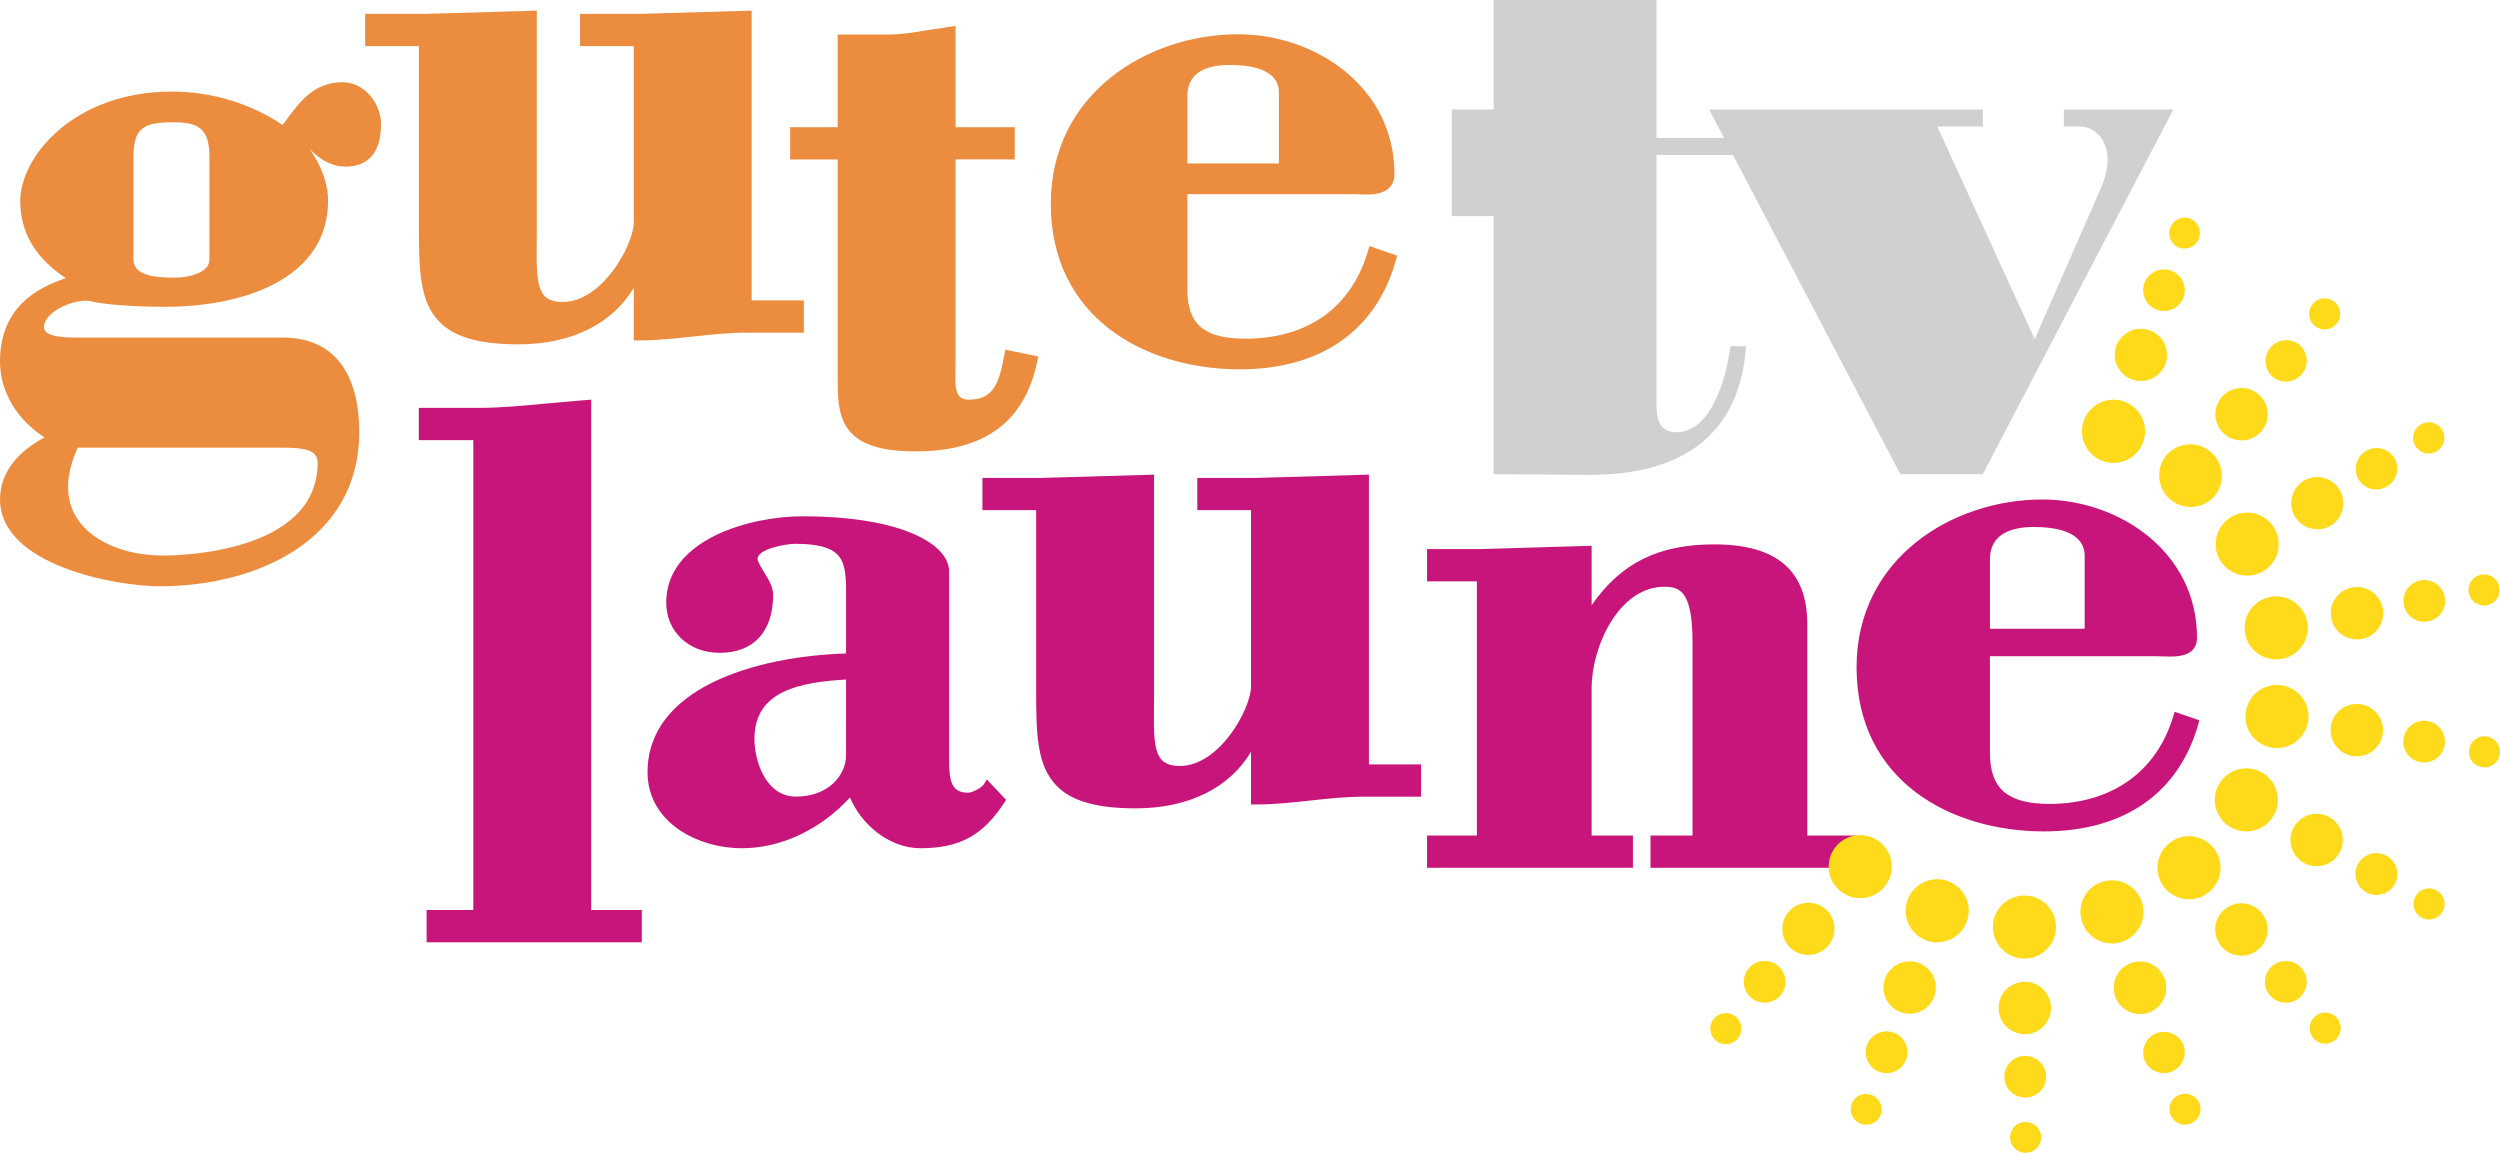<?xml version="1.0" encoding="UTF-8"?>
<svg width="800" height="368.85" version="1.1" xmlns="http://www.w3.org/2000/svg">
	<path d="m171.77 3.398-36.053 1.047h-18.861v10.322h17.191v57.451c0 14.118 0.166 24.369 6.705 30.908 4.813 4.815 12.792 7.061 25.111 7.061 16.954 0 30.062-6.53 36.943-18.102v16.852h1.672c5.82 0 11.69-0.637 17.367-1.254 5.593-0.607 11.371-1.238 17.012-1.238h18.365v-10.318h-16.691v-92.729l-1.674 0.051h-2e-3l-34.379 0.996h-18.861v10.322h17.191v56.375c0 7.183-10.085 25.484-22.744 25.484-2.627 0-4.501-0.604-5.721-1.838-2.711-2.733-2.66-8.76-2.594-16.395l0.021-3.76zm134.01 4.891-1.865 0.283-7.137 1.076c-4.102 0.691-8.342 1.402-12.354 1.402h-16.369v29.65h-15.199v10.32h15.199v69.328c0 12.392 4e-5 24.094 24.84 24.094 22.187 0 34.948-9.397 39.008-28.73l0.342-1.645-10.537-2.178-0.313 1.676c-1.62 8.658-3.284 14.33-11.309 14.33-1.377 0-2.362-0.325-3.016-0.998-1.158-1.192-1.373-3.554-1.373-5.885 0-0.728 0.018-1.457 0.039-2.143l0.041-2.01v-65.844h18.934v-10.32h-18.932zm90.447 2.674c-29.07 0-59.969 19.008-59.969 54.236 0 36.607 30.366 52.99 60.465 52.99 25.915 0 43.651-12.377 49.939-34.852l0.422-1.514-8.869-3.084-0.496 1.682c-5.316 18.025-19.258 27.951-39.252 27.951-13.143 0-18.508-4.568-18.508-15.768v-30.465h52.891l1.758 0.047c3.334 0.127 7.481 0.286 9.898-2.045 1.141-1.095 1.721-2.579 1.721-4.406 0-28.025-25.423-44.773-50-44.773zm-2.74 9.822c7.191 0 15.762 1.526 15.762 8.789v22.742h-29.289v-21.744c0-8.089 7.358-9.787 13.527-9.787zm-283.94 5.529c-8.979 0-13.502 6.109-17.875 12.018 0 0-0.643 0.85-1.246 1.654-10.175-6.839-22.65-10.68-35.439-10.68-31.235 0-48.508 20.728-48.508 35.055 0 10.059 4.935 18.318 14.586 24.639-9.916 3.29-21.062 9.88-21.062 26.686 0 9.612 5.297 18.485 14.244 24.291-11.586 6.192-14.244 14.071-14.244 19.799 0 21.238 37.382 27.834 51 27.834 31.834 0 63.955-15.232 63.955-49.258 0-19.554-8.646-30.322-24.346-30.322h-65.77c-3.228 0-10.783-6.4e-4 -10.783-3.309 0-2.05 1.603-3.728 2.945-4.777 3.638-2.838 9.289-4.22 11.916-3.564 4.23 1.057 14.027 1.795 23.824 1.795 25.256 0 52.248-8.95 52.248-34.061 0-5.314-2.29-11.4-5.93-16.482 3.557 3.706 7.395 5.695 11.477 5.695 5.195 0 11.389-2.365 11.389-13.629l2e-3 -2e-3c0-6.33-5.084-13.381-12.383-13.381zm-54.059 12.814c7.645 0 11.527 1.708 11.527 11.037v32.885c-2e-3 4.255-6.597 5.799-11.029 5.799-6.566 0-13.277-0.688-13.277-5.801v-32.883c0-9.369 3.348-11.037 12.779-11.037zm-30.637 104.13h65.758c6.994 0 11.039 0.783 11.039 4.807 0 28.883-44.344 29.717-49.4 29.717-12.364 0-22.962-4.595-27.656-11.988-1.873-2.948-2.807-6.329-2.807-10.041 0-3.838 1.073-8.051 3.066-12.494z" fill="#eb8c3e"/>
	<path d="m187.4 128.03-12.583 1.085c-7.124 0.689-14.486 1.405-21.689 1.405h-19.11v10.316h17.44v150.37h-14.948v10.322h68.866v-10.322h-16.194v-163.33l-1.783 0.153m83.336 113.59c0 6.443-5.617 13.29-16.027 13.29-9.679 0-13.286-11.361-13.286-18.519 0-15.543 14.904-18.061 29.313-18.945zm45.021 7.779-0.776 1.367c-0.748 1.316-3.838 2.9-5.213 2.9-5.125 0-6.061-3.469-6.061-10.298v-60.54c0-8.481-14.711-17.609-47.007-17.609-16.821 0-43.51 7.486-43.51 27.571 0 9.335 7.195 16.112 17.102 16.112 10.872 0 17.111-6.781 17.111-18.604 0-2.271-1.286-4.628-2.673-6.841-1.033-1.66-2.311-3.708-2.311-4.616 0-3.163 8.947-4.821 12.042-4.821 6.885 0 11.17 1.083 13.481 3.404 2.58 2.591 2.804 6.753 2.804 12.424l-0.01 3.692v15.575c-29.571 0.908-63.526 11.331-63.526 37.987 0 15.804 15.615 24.331 30.31 24.331 12.424 0 25.161-6.069 34.482-16.24 3.394 8.26 12.253 16.24 22.569 16.24 12.53 0 20.067-4.132 26.884-14.731l0.49-0.768-6.19-6.535zm120.62-97.464-34.38 0.997h-18.863v10.32h17.191v56.376c0 7.183-10.089 25.481-22.748 25.481-2.627 0-4.496-0.599-5.72-1.833-2.711-2.733-2.659-8.768-2.592-16.405l0.022-3.752v-71.232l-36.05 1.045h-18.863v10.32h17.189v57.445c0 14.12 0.169 24.374 6.708 30.915 4.813 4.817 12.794 7.06 25.111 7.06 16.954 0 30.057-6.529 36.942-18.099v16.851h1.672c5.82 0 11.69-0.639 17.368-1.256 5.593-0.607 11.375-1.236 17.012-1.236h18.365v-10.32h-16.69v-92.725l-1.674 0.048m72.946 41.713v-18.996l-35.057 1.045h-17.617v10.322h15.945v81.356h-15.945v10.324h65.878v-10.324h-13.204v-47.153c0-13.555 8.843-32.457 23.244-32.457 4.944 0 9.036 1.332 9.036 17.754v61.858h-13.451v10.322h65.627v-10.324h-15.449v-67.582c0-17.223-9.755-25.593-29.824-25.593-17.766 0-29.762 5.927-39.183 19.448m127.45-14.713c0-8.513 7.631-10.3 14.036-10.3 7.426 0 16.279 1.616 16.279 9.305v23.25h-30.314zm59.103 48.832-0.346 1.17c-5.302 17.991-19.785 28.311-39.738 28.311-13.332 0-19.02-4.867-19.02-16.279v-30.975h53.398l1.781 0.046c3.238 0.125 7.263 0.273 9.526-1.903 1.037-0.997 1.562-2.351 1.562-4.035 0-27.71-25.163-44.266-49.493-44.266-28.821 0-59.453 18.831-59.453 53.731 0 36.255 30.111 52.483 59.957 52.483 25.668 0 43.229-12.249 49.449-34.486l0.291-1.051z" fill="#c8157b"/>
	<path d="m699.02 69.652a4.972 4.972 0 0 0-1.727 9.586 4.966 4.966 0 0 0 6.371-2.969 4.97 4.97 0 0 0-2.971-6.371 4.972 4.972 0 0 0-1.674-0.246zm-5.975 16.594a6.672 6.672 0 0 0-6.854 4.365 6.676 6.676 0 0 0 12.545 4.57 6.672 6.672 0 0 0-3.992-8.559 6.672 6.672 0 0 0-1.699-0.377zm50.998 9.236a4.968 4.968 0 0 0-3.352 8.764 4.978 4.978 0 0 0 7.006-0.609 4.968 4.968 0 0 0-1.947-7.797 4.968 4.968 0 0 0-1.707-0.357zm-58.24 9.768a8.382 8.382 0 0 0-8.607 5.481 8.382 8.382 0 0 0 15.752 5.734 8.382 8.382 0 0 0-7.144-11.215zm46.178 3.633a6.678 6.678 0 0 0-4.789 11.656 6.68 6.68 0 0 0 9.406-0.824 6.672 6.672 0 0 0-0.824-9.402 6.678 6.678 0 0 0-3.793-1.43zm-15.293 15.301a8.384 8.384 0 0 0-5.652 2.779 8.384 8.384 0 1 0 12.838 10.775 8.384 8.384 0 0 0-7.186-13.555zm-40.496 3.721a10.089 10.089 0 0 0-9.344 6.639 10.09 10.09 0 1 0 18.965 6.896 10.089 10.089 0 0 0-9.621-13.535zm100.17 7.301a4.971 4.971 0 0 0-1.623 0.592 4.971 4.971 0 1 0 4.975 8.607 4.971 4.971 0 0 0-1.625-9.199 4.971 4.971 0 0 0-1.727 0zm-74.518 7.037a10.087 10.087 0 0 0-8.674 3.559 10.089 10.089 0 0 0 15.453 12.969 10.087 10.087 0 0 0-6.779-16.527zm59.309 1.174a6.678 6.678 0 0 0-6.492 9.867 6.68 6.68 0 0 0 9.121 2.443 6.676 6.676 0 0 0 2.443-9.121 6.678 6.678 0 0 0-5.072-3.189zm-19.68 9.25a8.389 8.389 0 0 0-4.191 1.119 8.384 8.384 0 0 0 8.381 14.521 8.386 8.386 0 0 0 3.068-11.449 8.389 8.389 0 0 0-7.258-4.191zm-21.562 11.398a10.086 10.086 0 0 0-9.547 15.096 10.085 10.085 0 0 0 13.779 3.693 10.087 10.087 0 0 0 3.689-13.777 10.086 10.086 0 0 0-7.922-5.012zm74.982 19.754a4.972 4.972 0 0 0-0.77 0.062 4.972 4.972 0 1 0 1.728 9.791 4.972 4.972 0 0 0-0.959-9.854zm-19.297 1.807a6.678 6.678 0 0 0-0.898 0.082 6.678 6.678 0 1 0 2.311 13.154 6.678 6.678 0 0 0-1.412-13.236zm-21.635 2.228a8.382 8.382 0 0 0-7.988 9.834 8.386 8.386 0 0 0 9.711 6.801v-2e-3a8.382 8.382 0 0 0-1.723-16.633zm-25.639 2.978a10.089 10.089 0 0 0-1.344 0.1 10.089 10.089 0 1 0 3.5 19.859 10.089 10.089 0 0 0-2.156-19.959zm-0.568 28.402a10.079 10.079 0 0 0-9.053 8.295 10.093 10.093 0 0 0 8.188 11.691 10.091 10.091 0 0 0 11.684-8.184 10.085 10.085 0 0 0-8.188-11.686 10.079 10.079 0 0 0-2.631-0.117zm25.691 6.072a8.378 8.378 0 0 0-7.521 6.891 8.389 8.389 0 0 0 6.797 9.713 8.386 8.386 0 0 0 9.711-6.801 8.376 8.376 0 0 0-6.801-9.707 8.378 8.378 0 0 0-2.186-0.096zm22.648 5.346a6.676 6.676 0 0 0-1.402 13.262 6.676 6.676 0 0 0 2.316-13.146 6.676 6.676 0 0 0-0.914-0.115zm18.574 4.982a4.967 4.967 0 0 0-4.529 4.09 4.964 4.964 0 0 0 4.029 5.76 4.968 4.968 0 0 0 5.754-4.031 4.967 4.967 0 0 0-5.254-5.818zm-78.451 10.582a10.089 10.089 0 0 0-6.125 4.703 10.081 10.081 0 0 0 3.693 13.779 10.089 10.089 0 1 0 2.432-18.482zm22.943 14.492a8.38 8.38 0 0 0-5.088 3.906 8.386 8.386 0 0 0 3.07 11.451v-2e-3a8.38 8.38 0 1 0 2.018-15.355zm-143.64 6.531a10.079 10.079 0 0 0-7.975 3.602 10.081 10.081 0 0 0 1.238 14.209 10.083 10.083 0 0 0 14.213-1.242 10.083 10.083 0 0 0-1.246-14.211 10.079 10.079 0 0 0-6.231-2.357zm105.84 0.385a10.077 10.077 0 0 0-7.361 2.322 10.089 10.089 0 0 0-1.242 14.209 10.089 10.089 0 0 0 14.213 1.246 10.089 10.089 0 0 0 1.234-14.209 10.077 10.077 0 0 0-6.844-3.568zm58.375 5.414a6.677 6.677 0 0 0-2.643 12.422 6.677 6.677 0 1 0 6.678-11.564 6.677 6.677 0 0 0-4.035-0.857zm-140.01 8.315a10.089 10.089 0 0 0-9.363 6.82 10.089 10.089 0 0 0 18.961 6.893 10.089 10.089 0 0 0-9.598-13.713zm52.648 0.973a10.085 10.085 0 0 0-6.029 12.928 10.089 10.089 0 1 0 6.029-12.928zm104.1 2.041a4.97 4.97 0 0 0-1.605 9.23 4.97 4.97 0 0 0 4.971-8.607 4.97 4.97 0 0 0-3.365-0.623zm-128.65 2.199a10.083 10.083 0 0 0-10.092 10.08 10.093 10.093 0 0 0 10.092 10.094 10.087 10.087 0 0 0 0-20.174zm-69.83 2.344a8.386 8.386 0 0 0-5.691 2.961 8.38 8.38 0 0 0 1.033 11.809 8.383 8.383 0 0 0 10.777-12.842 8.386 8.386 0 0 0-6.119-1.928zm139.99 0.18a8.384 8.384 0 0 0-6.121 1.926 8.395 8.395 0 0 0-1.041 11.812h2e-3a8.384 8.384 0 1 0 7.16-13.738zm-153.88 18.441a6.668 6.668 0 0 0-4.533 2.363 6.67 6.67 0 0 0 0.824 9.402 6.672 6.672 0 0 0 9.406-0.824 6.672 6.672 0 0 0-0.824-9.402 6.668 6.668 0 0 0-4.873-1.539zm166.9 2e-3a6.67 6.67 0 0 0-3.824 1.549 6.672 6.672 0 0 0-0.824 9.406 6.692 6.692 0 0 0 9.41 0.824 6.69 6.69 0 0 0 0.818-9.41 6.67 6.67 0 0 0-5.58-2.369zm-119.18 0.131a8.389 8.389 0 0 0-8.611 5.484 8.386 8.386 0 0 0 5.012 10.742 8.376 8.376 0 0 0 10.744-5.014 8.38 8.38 0 0 0-5.008-10.74 8.389 8.389 0 0 0-2.137-0.473zm73.641 0.024a8.382 8.382 0 0 0-8.537 11.287h-2e-3a8.383 8.383 0 0 0 15.756-5.732 8.382 8.382 0 0 0-7.217-5.555zm-37.529 6.49a8.38 8.38 0 0 0-8.377 8.385 8.382 8.382 0 0 0 8.383 8.375 8.38 8.38 0 1 0-6e-3 -16.76zm96.137 9.867a4.966 4.966 0 0 0-3.193 1.162 4.964 4.964 0 0 0-0.615 7h2e-3a4.962 4.962 0 0 0 6.996 0.609 4.966 4.966 0 0 0-3.189-8.771zm-191.45 0.17a4.978 4.978 0 0 0-4.156 1.758 4.968 4.968 0 1 0 7.004-0.607 4.978 4.978 0 0 0-2.848-1.15zm51.658 5.856a6.668 6.668 0 0 0-6.854 4.359 6.674 6.674 0 1 0 8.553-3.981 6.668 6.668 0 0 0-1.699-0.379zm87.953 0.135a6.678 6.678 0 0 0-6.062 8.801 6.668 6.668 0 0 0 8.557 3.984 6.672 6.672 0 0 0 3.99-8.553 6.678 6.678 0 0 0-6.484-4.232zm-44.617 7.674a6.677 6.677 0 0 0-6.223 6.66 6.677 6.677 0 0 0 13.354 4e-3 6.677 6.677 0 0 0-7.131-6.664zm50.744 12.186a4.97 4.97 0 0 0-3.811 6.592 4.97 4.97 0 0 0 9.342-3.394 4.97 4.97 0 0 0-5.531-3.197zm-101.02 0.012a4.96 4.96 0 0 0-4.844 3.268 4.97 4.97 0 0 0 9.34 3.394 4.964 4.964 0 0 0-2.969-6.363 4.96 4.96 0 0 0-1.527-0.299zm50.859 8.949a4.97 4.97 0 0 0-4.971 4.971h-2e-3a4.971 4.971 0 0 0 9.941 0 4.97 4.97 0 0 0-4.969-4.971z" fill="#ffda1a"/>
	<path d="m477.99 0v35.035h-13.426v34.123h13.426v82.576l30.709 0.227c25.248 0 47.77-9.324 50.045-41.174h-5.004c-1.139 8.871-5.687 27.525-17.293 27.525-6.825 0-6.365-6.597-6.365-11.604v-77.115h24.465l53.557 102.14h26.393l60.969-116.7h-35.035v5.463h5.232c5.683 0 12.281 6.824 6.592 19.791l-21.146 48.227-31.172-68.018h14.561v-5.461h-87.582l4.769 9.098h-21.602v-44.133z" fill="#d0d1cf"/>
</svg>
